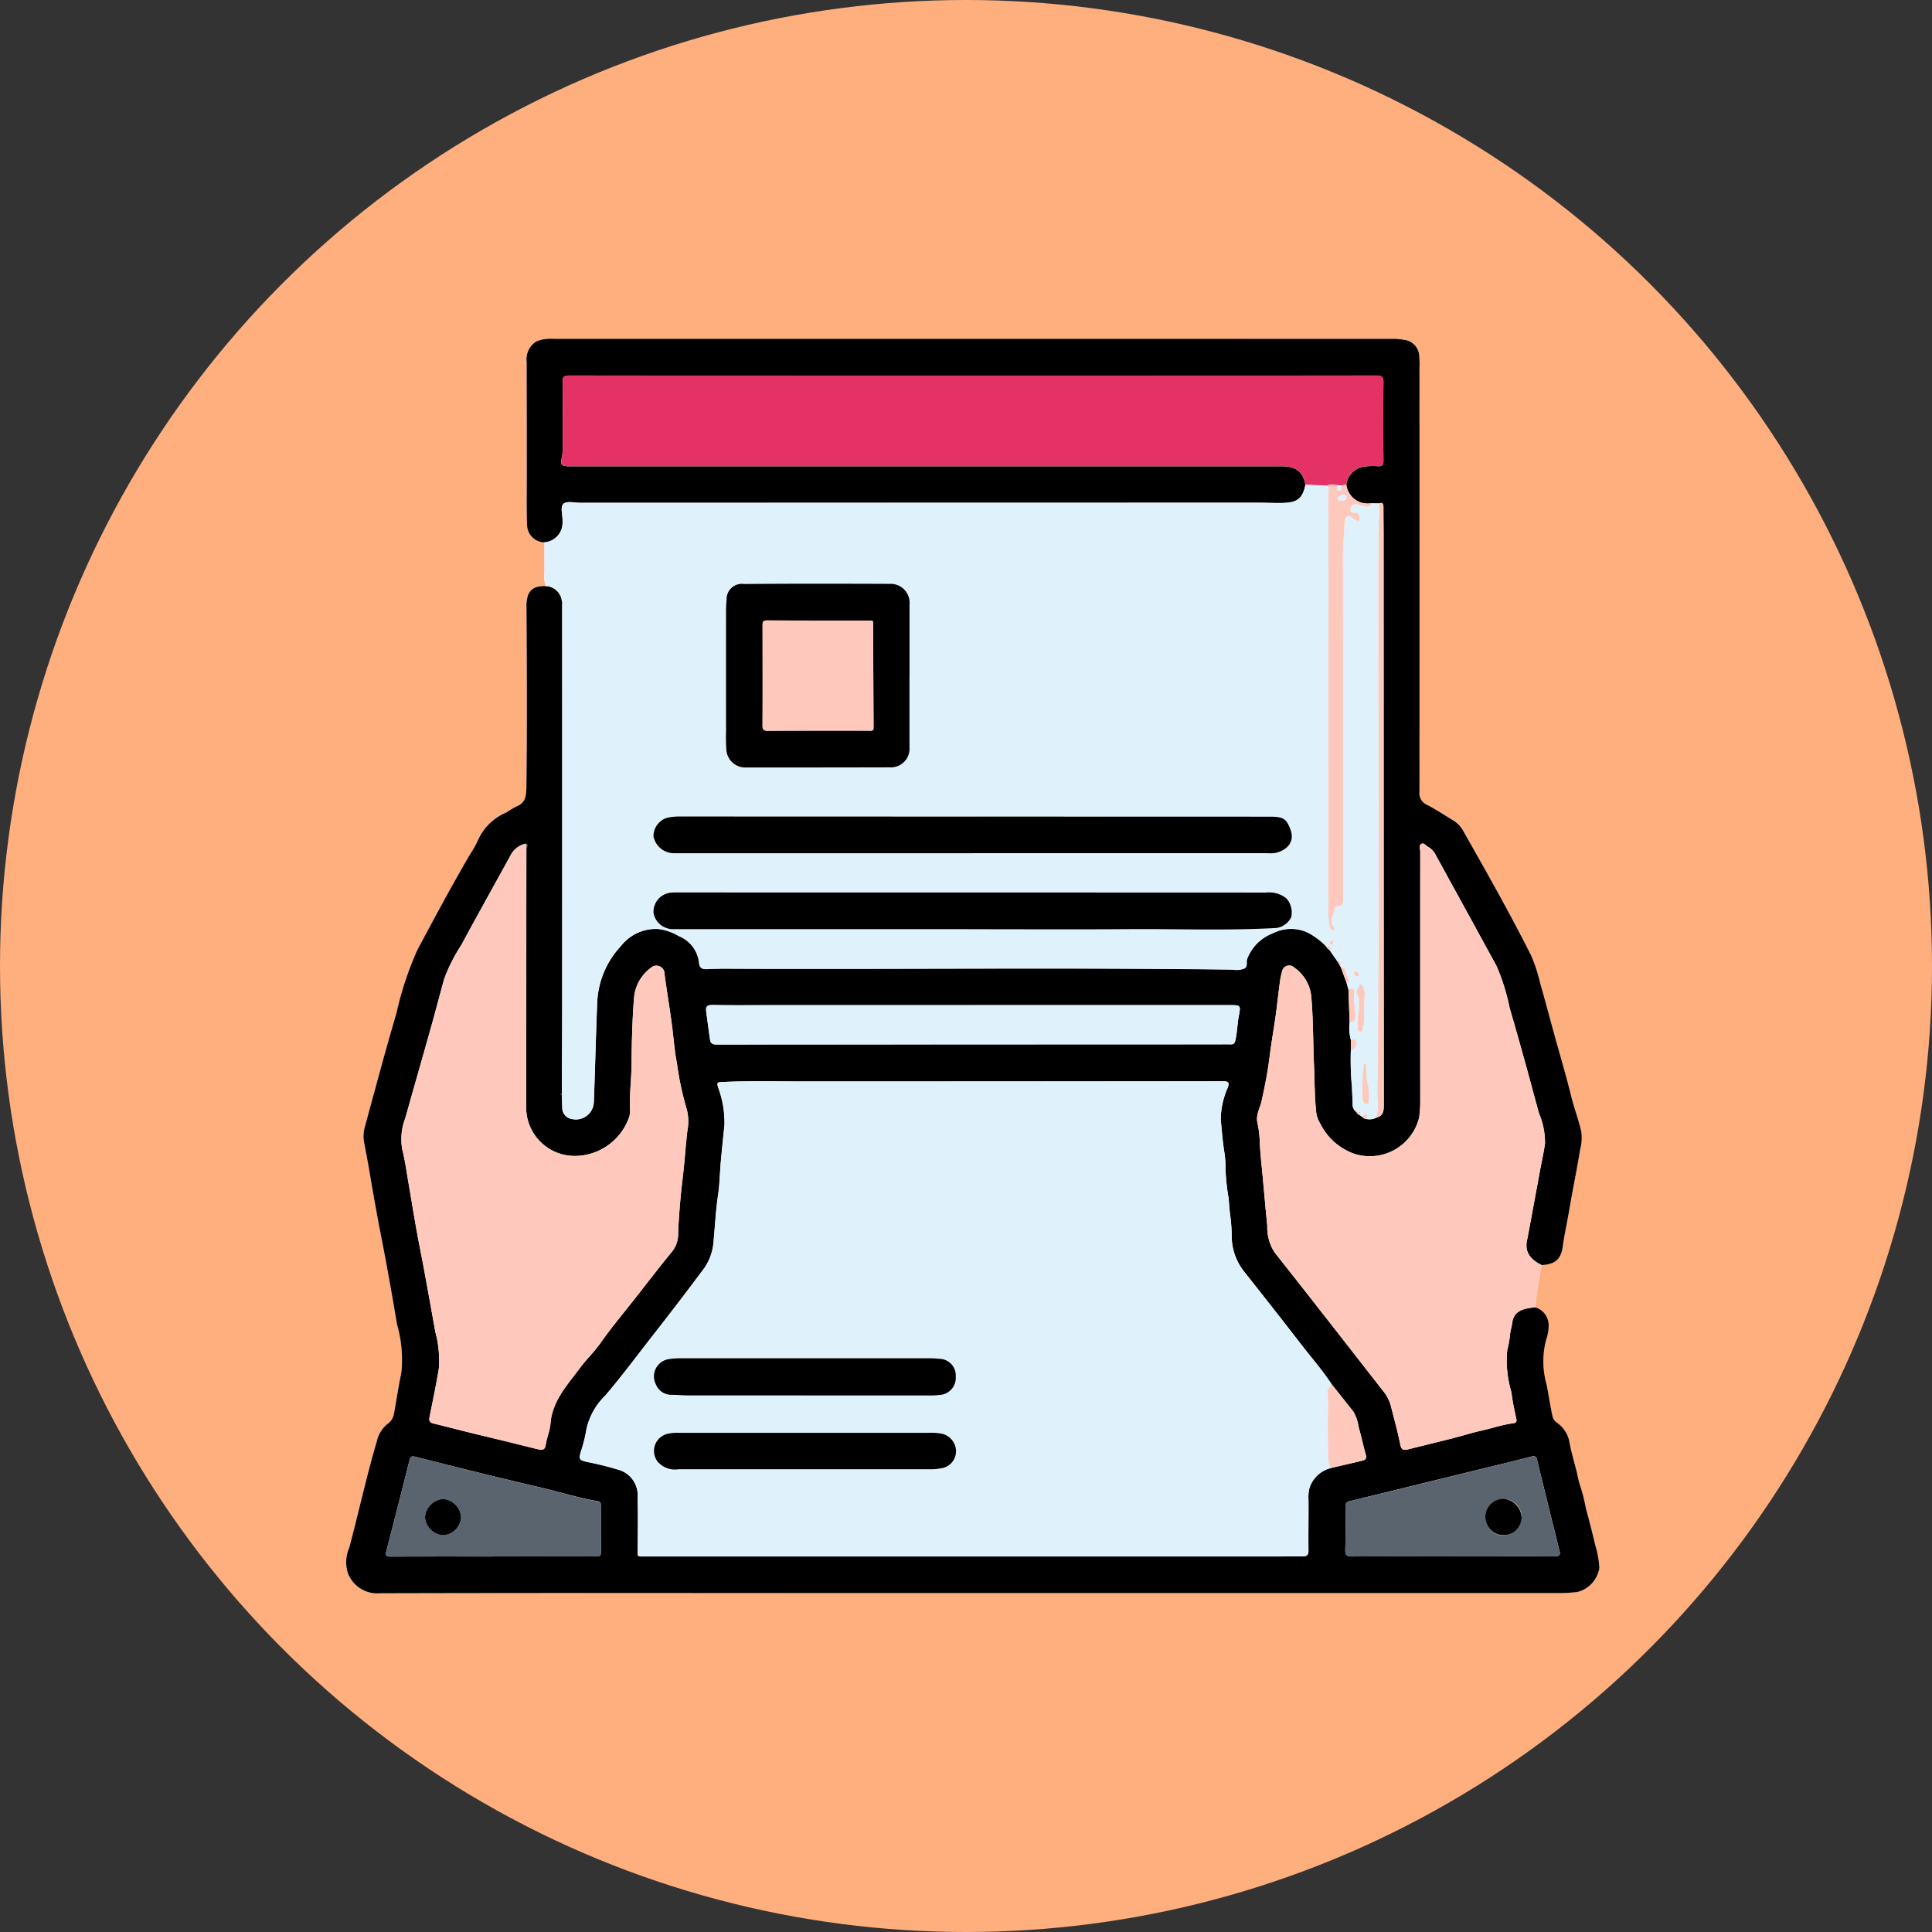 <svg xmlns="http://www.w3.org/2000/svg" xmlns:xlink="http://www.w3.org/1999/xlink" width="120" height="120" viewBox="0 0 120 120">
  <rect x="0" y="0" width="120" height="120" fill="#333333" stroke="none"/>
  <defs>
    <clipPath id="clip-path">
      <rect id="Rectangle_379979" data-name="Rectangle 379979" width="77.843" height="77.922" fill="none"/>
    </clipPath>
  </defs>
  <g id="Group_1076188" data-name="Group 1076188" transform="translate(-180 -24147.473)">
    <circle id="Ellipse_5981" data-name="Ellipse 5981" cx="60" cy="60" r="60" transform="translate(180 24147.473)" fill="#ffae7e"/>
    <g id="Group_1076201" data-name="Group 1076201" transform="translate(201.49 24168.512)">
      <g id="Group_1076200" data-name="Group 1076200" clip-path="url(#clip-path)">
        <path id="Path_827011" data-name="Path 827011" d="M12.328,12.645c0,.608,0,1.216,0,1.825a2.426,2.426,0,0,0,.074.891c-.475-.013-.915.072-1.1.574a2.037,2.037,0,0,0-.092.711c.023,3.738.042,7.476-.006,11.215-.007.558-.065.973-.637,1.193a7.075,7.075,0,0,0-.616.369A3.325,3.325,0,0,0,8.2,31.145a6.019,6.019,0,0,1-.462.827c-1.156,1.971-2.236,3.983-3.307,6a20.364,20.364,0,0,0-1.291,3.9c-.693,2.351-1.324,4.719-1.967,7.085a2.082,2.082,0,0,0-.047.947c.111.606.234,1.212.335,1.82q.239,1.425.5,2.847c.179.974.38,1.945.558,2.919.224,1.231.443,2.461.645,3.7a8.031,8.031,0,0,1,.284,2.986c-.176.852-.3,1.714-.462,2.57a.959.959,0,0,1-.4.655,1.932,1.932,0,0,0-.673,1.1C1.258,70.681.783,72.906.2,75.1A2.2,2.2,0,0,0,.14,76.728,1.947,1.947,0,0,0,2.1,77.921q12.986-.035,25.973-.014H75.156a10.236,10.236,0,0,0,1.32-.064,1.838,1.838,0,0,0,1.367-1.494,5.613,5.613,0,0,0-.245-1.386q-.275-1.164-.59-2.32a10.626,10.626,0,0,0-.3-1.23,6.939,6.939,0,0,1-.243-.922c-.148-.606-.328-1.206-.455-1.815a1.91,1.91,0,0,0-.795-1.345.643.643,0,0,1-.284-.425c-.141-.641-.234-1.292-.359-1.936a5.232,5.232,0,0,1-.027-2.811,2.7,2.7,0,0,0,.151-.947,1.171,1.171,0,0,0-.827-1.049,24.919,24.919,0,0,1,.394-2.634c.7-.037,1.177-.268,1.3-1.065.057-.362.11-.731.183-1.093.151-.75.274-1.505.411-2.258.167-.92.35-1.838.5-2.762a2.827,2.827,0,0,0,.068-1.139c-.176-.744-.45-1.459-.63-2.2-.321-1.314-.712-2.606-1.07-3.909-.283-1.029-.556-2.061-.85-3.088a9.849,9.849,0,0,0-.564-1.72c-1.328-2.642-2.786-5.215-4.246-7.786a1.707,1.707,0,0,0-.612-.612c-.533-.326-1.057-.671-1.609-.96a.77.77,0,0,1-.465-.8q.014-13.178,0-26.355a5.723,5.723,0,0,0-.016-.721,1.049,1.049,0,0,0-.8-.977A4.592,4.592,0,0,0,65.04,0Q38.97.009,12.9.006a2.068,2.068,0,0,0-.379.005,1.986,1.986,0,0,0-.711.164,1.313,1.313,0,0,0-.586,1.274q.009,3.556.008,7.112c0,1.013-.02,2.028.019,3.04a1.1,1.1,0,0,0,1.079,1.044" transform="translate(0 0)" fill="#f8f9fb"/>
        <path id="Path_827012" data-name="Path 827012" d="M73.87,60.162A1.17,1.17,0,0,1,74.7,61.21a2.7,2.7,0,0,1-.151.947,5.229,5.229,0,0,0,.026,2.811c.125.644.218,1.294.36,1.936a.644.644,0,0,0,.284.425,1.909,1.909,0,0,1,.795,1.345c.128.61.307,1.209.455,1.816a7.016,7.016,0,0,0,.243.923,10.681,10.681,0,0,1,.3,1.23q.315,1.155.59,2.32a5.632,5.632,0,0,1,.245,1.387,1.838,1.838,0,0,1-1.367,1.494,10.177,10.177,0,0,1-1.32.064q-23.543,0-47.086,0c-8.658,0-17.315-.01-25.973.014A1.948,1.948,0,0,1,.14,76.728,2.2,2.2,0,0,1,.2,75.1c.588-2.2,1.063-4.419,1.711-6.6a1.932,1.932,0,0,1,.673-1.1.959.959,0,0,0,.4-.655c.158-.856.285-1.718.462-2.571a8.033,8.033,0,0,0-.284-2.986c-.2-1.234-.422-2.465-.645-3.695-.177-.975-.379-1.945-.558-2.92q-.261-1.421-.5-2.846c-.1-.609-.225-1.214-.335-1.821a2.081,2.081,0,0,1,.047-.947c.643-2.365,1.274-4.734,1.967-7.084a20.367,20.367,0,0,1,1.291-3.9c1.071-2.016,2.152-4.029,3.307-6a6.018,6.018,0,0,0,.462-.826,3.322,3.322,0,0,1,1.755-1.721,6.952,6.952,0,0,1,.615-.369c.571-.22.63-.636.637-1.193.048-3.739.029-7.477.006-11.215a2.03,2.03,0,0,1,.092-.711c.188-.5.628-.586,1.1-.574a1.038,1.038,0,0,1,1.014.985.067.067,0,0,0,.015.1q0,12.386,0,24.773c0,1.887-.013,3.773-.02,5.66-.021,0-.058.005-.059.013-.009.05.027.044.059.039.008.266.013.531.026.8a.7.7,0,0,0,.622.736,1.114,1.114,0,0,0,1.335-1.042c.08-2.029.125-4.06.206-6.089a5.477,5.477,0,0,1,1.477-3.616,2.746,2.746,0,0,1,2.319-1.059,3.213,3.213,0,0,1,1.269.439,2.023,2.023,0,0,1,1.268,1.667c.016.282.168.406.487.387.619-.037,1.241-.027,1.862-.025,10.262.038,20.524-.078,30.786.055a1.3,1.3,0,0,0,.743-.074c.219-.133.1-.37.151-.554a2.743,2.743,0,0,1,1.594-1.622,2.475,2.475,0,0,1,2.121-.076,4.192,4.192,0,0,1,1.216.9.391.391,0,0,0,.192.2l.5.719.168.288.049.092.351.954.114.413q.036,1.006.072,2.013a3.068,3.068,0,0,0,.076,1.108q0,.321,0,.642a18.039,18.039,0,0,0,.075,2.329c.005.325.033.653.039.98a.584.584,0,0,0,.23.528.327.327,0,0,0,.226.205l.172.128a.28.28,0,0,0,.207.1.928.928,0,0,0,.638-.08c.407-.1.459-.4.459-.754Q64.45,29.96,64.448,12.3c0-.608-.012-1.216-.009-1.824,0-.2-.04-.332-.281-.249l-.5-.006a1.33,1.33,0,0,1-1.525-1.176,1.318,1.318,0,0,1,1.024-1.091A4.282,4.282,0,0,1,64.1,7.92c.268.01.34-.079.338-.343-.011-1.623-.015-3.245,0-4.868,0-.345-.107-.423-.433-.422q-25.064.009-50.128,0c-.334,0-.43.083-.426.422.019,1.394.008,2.789.005,4.184a1.981,1.981,0,0,1-.037.412c-.118.545-.064.618.491.618h44.2c.9,0,1.332.334,1.482,1.14-.17.856-.493,1.131-1.473,1.14-.507.005-1.013-.016-1.52-.016l-42.055.006c-.352,0-.811-.119-1.028.055s-.062.661-.067,1.01c0,.038,0,.076,0,.114a1.217,1.217,0,0,1-1.125,1.276A1.1,1.1,0,0,1,11.249,11.6c-.039-1.012-.018-2.026-.019-3.04q0-3.556-.008-7.112A1.312,1.312,0,0,1,11.809.176,1.981,1.981,0,0,1,12.52.011,2.1,2.1,0,0,1,12.9.006q26.071,0,52.142,0a4.564,4.564,0,0,1,.819.086,1.05,1.05,0,0,1,.8.977,5.844,5.844,0,0,1,.016.721q.006,13.178,0,26.355a.769.769,0,0,0,.465.8c.553.289,1.076.634,1.609.96a1.709,1.709,0,0,1,.612.612c1.46,2.571,2.918,5.144,4.246,7.786a9.845,9.845,0,0,1,.564,1.72c.295,1.026.567,2.059.85,3.088.357,1.3.748,2.595,1.07,3.908.18.738.454,1.452.63,2.2a2.826,2.826,0,0,1-.068,1.139c-.147.924-.33,1.842-.5,2.763-.136.752-.26,1.507-.411,2.257-.073.363-.126.731-.183,1.094-.125.8-.6,1.028-1.3,1.065-.744-.354-1.045-.858-.91-1.508.081-.388.149-.778.222-1.167q.3-1.621.6-3.241c.1-.543.224-1.083.3-1.63a4.614,4.614,0,0,0-.366-1.856c-.28-.995-.538-2-.816-2.991-.333-1.2-.665-2.391-1.017-3.582a12.753,12.753,0,0,0-.813-2.6Q69.59,35.522,67.7,32.1a1.18,1.18,0,0,0-.473-.529c-.142-.074-.266-.277-.423-.2-.192.089-.081.318-.081.48q-.009,7.816,0,15.633c0,.288-.034.574-.061.861a3.156,3.156,0,0,1-4.038,2.281,3.761,3.761,0,0,1-2.094-1.839,1.869,1.869,0,0,1-.266-.7c-.106-.988-.1-1.982-.142-2.973-.061-1.434-.042-2.874-.173-4.3a2.485,2.485,0,0,0-1.067-1.764.445.445,0,0,0-.743.264,4.339,4.339,0,0,0-.149.758c-.089.669-.159,1.34-.252,2.009-.115.823-.266,1.642-.365,2.467-.114.938-.294,1.862-.5,2.784-.1.457-.381.89-.26,1.38a6.723,6.723,0,0,1,.145,1.264c.034.662.109,1.322.17,1.979.1,1.044.185,2.089.293,3.132a2.894,2.894,0,0,0,.455,1.667c2.257,2.847,4.483,5.719,6.722,8.58a2.517,2.517,0,0,1,.494.931c.2.8.429,1.6.589,2.413.068.342.206.379.485.308.936-.236,1.875-.463,2.81-.7.594-.151,1.183-.341,1.777-.472.648-.143,1.279-.368,1.942-.448.1-.012.245-.049.2-.246-.118-.56-.249-1.121-.311-1.688a6.834,6.834,0,0,1-.259-2.611,5.484,5.484,0,0,0,.168-.924c.024-.258.11-.508.143-.77.079-.627.5-.894,1.43-.961m-62.694-28.8a1.369,1.369,0,0,0-.955.727c-1.02,1.86-2.057,3.71-3.063,5.578a10.384,10.384,0,0,0-1.053,2.076c-.272.977-.523,1.96-.8,2.936C4.771,44.586,4.22,46.493,3.684,48.4a3.658,3.658,0,0,0-.191,1.949c.174.686.267,1.393.389,2.092.165.95.316,1.9.486,2.851.159.881.341,1.757.5,2.638q.347,1.877.679,3.758a6.752,6.752,0,0,1,.219,2.278c-.165,1.011-.379,2.015-.58,3.021-.045.229.023.337.257.392.746.176,1.486.374,2.23.558.841.207,1.684.406,2.525.611.591.144,1.178.3,1.771.439.228.053.394.021.438-.292.061-.44.256-.865.291-1.305.113-1.433,1.054-2.413,1.841-3.476.39-.527.878-.983,1.253-1.519.725-1.034,1.541-2,2.316-2.988.708-.907,1.411-1.819,2.14-2.709a1.7,1.7,0,0,0,.38-1.083c.021-.738.081-1.476.146-2.212.063-.709.159-1.414.227-2.123s.12-1.391.2-2.086a3,3,0,0,0-.053-1.393,18.252,18.252,0,0,1-.589-2.77c-.167-.845-.218-1.712-.337-2.567-.138-1-.3-1.987-.437-2.982a.509.509,0,0,0-.863-.4A2.584,2.584,0,0,0,17.9,40.832c-.117,1.392-.152,2.794-.163,4.191-.007.96-.138,1.914-.094,2.875a1.308,1.308,0,0,1-.121.615,3.583,3.583,0,0,1-2.978,2.228,3.02,3.02,0,0,1-3.353-3.155q0-7.968.011-15.935c.046-.1.129-.211-.029-.294M61.19,64.9c-.534-.827-1.187-1.563-1.787-2.34q-1.785-2.309-3.6-4.595a3.553,3.553,0,0,1-.794-2.3,10.6,10.6,0,0,0-.106-1.314c-.037-.319-.058-.649-.084-.966a12.831,12.831,0,0,1-.191-1.744,6.818,6.818,0,0,0-.1-1.27c-.086-.626-.139-1.255-.2-1.882a5.014,5.014,0,0,1,.444-2c.085-.259.058-.372-.271-.372q-12.967.016-25.935.016c-1.746,0-3.493-.05-5.239.038-.252.013-.3.025-.224.312a6.224,6.224,0,0,1,.4,2.38q-.125,1.136-.228,2.273c-.062.686-.067,1.38-.17,2.059-.141.929-.183,1.865-.273,2.8a3.319,3.319,0,0,1-.569,1.712c-1.06,1.428-2.145,2.838-3.24,4.24-.966,1.236-1.9,2.5-2.922,3.692a4.172,4.172,0,0,0-1.177,2.123,8.662,8.662,0,0,1-.329,1.329c-.151.5-.124.559.368.673a19.508,19.508,0,0,1,1.921.475A1.647,1.647,0,0,1,18.111,72c.038,1.038.013,2.079.01,3.118,0,.59-.085.513.522.519h.114l39.093,0c.52,0,1.039-.013,1.559-.006.266,0,.379-.075.375-.369-.014-1.052.007-2.1,0-3.156a2.365,2.365,0,0,1,.066-.742,1.893,1.893,0,0,1,1.345-1.226c.656-.153,1.313-.3,1.966-.463.178-.044.244-.152.182-.365-.165-.565-.277-1.145-.444-1.709a2.6,2.6,0,0,0-.321-.952c-.459-.584-.922-1.164-1.384-1.746M38.953,41.391h-12.4c-1.267,0-2.536.014-3.8-.009-.338-.006-.419.116-.38.407.079.588.152,1.178.24,1.764.031.209.151.284.39.283q15.515-.015,31.03-.01c.3,0,.608-.007.912,0,.2.006.257-.071.3-.278.111-.5.116-1.016.214-1.519.123-.635.1-.639-.576-.639H38.953M68.722,75.631v-.007c2.117,0,4.234,0,6.351,0,.265,0,.372-.049.3-.338q-.7-2.812-1.389-5.629c-.059-.245-.139-.285-.385-.22-1,.265-2.01.5-3.016.748q-4.124,1.012-8.25,2.02c-.205.05-.254.15-.253.343.005.887.012,1.775-.011,2.662-.009.327.072.429.418.426,2.079-.018,4.157-.009,6.236-.009m-59.589,0v-.008h1.445q2.453,0,4.906-.009c.149,0,.35.07.348-.209-.005-.989-.005-1.978-.006-2.966,0-.128-.03-.2-.183-.23-1.174-.195-2.308-.557-3.463-.83C9.548,70.76,6.923,70.107,4.3,69.441c-.246-.063-.3.019-.358.232Q3.237,72.487,2.509,75.3c-.071.273-.015.347.273.345,2.117-.011,4.234-.006,6.351-.006" transform="translate(0 0)"/>
        <path id="Path_827013" data-name="Path 827013" d="M40.376,33.259A1.217,1.217,0,0,0,41.5,31.983c0-.038,0-.076,0-.114,0-.349-.164-.825.067-1.01s.676-.055,1.028-.055L84.651,30.8c.507,0,1.013.021,1.52.016.98-.009,1.3-.285,1.473-1.14l1.345.064c.144.135.082.31.082.468q0,13.156,0,26.312a2.547,2.547,0,0,0,.106.671c.022.079.064.193.177.157.146-.047.049-.154.011-.213-.273-.423.07-.79.1-1.184a.139.139,0,0,1,.1-.089c.5.034.409-.326.409-.618q0-10.684-.006-21.369c0-.533.073-1.057.09-1.587.007-.216.017-.519.15-.621.191-.146.375.147.574.223.011,0,.019.017.031.022.129.053.217,0,.194-.129-.028-.151-.041-.348-.271-.353-.194,0-.342-.068-.288-.29s.241-.28.449-.229a1.95,1.95,0,0,0,.587.136c.137-.008.267-.009.219-.207l.5.006a6.01,6.01,0,0,1-.014,1.195c-.056,11.9.093,23.8-.082,35.693a3.119,3.119,0,0,1-.061,1.254.929.929,0,0,1-.638.08c.075-.087.119-.187-.011-.247s-.177.039-.2.151l-.172-.127c.123-.287-.1-.2-.226-.206a.584.584,0,0,1-.23-.528c-.006-.327-.034-.656-.039-.98A18.084,18.084,0,0,1,90.46,64.8a.44.44,0,0,0,.334-.506c-.023-.178-.19-.171-.336-.136a3.067,3.067,0,0,1-.076-1.108c.26.035.353-.085.361-.34.016-.476-.139-.941-.078-1.416.041-.321-.092-.371-.355-.258q-.057-.207-.114-.413c.108.007.2-.049.139-.148a2.422,2.422,0,0,1-.209-.625.241.241,0,0,0-.281-.182l-.049-.092c.022-.141.108-.32-.168-.288l-.5-.719c.062-.028.1-.077.063-.14-.059-.106-.165-.061-.255-.064a4.192,4.192,0,0,0-1.216-.9,2.475,2.475,0,0,0-2.121.076,2.744,2.744,0,0,0-1.594,1.622c-.051.183.069.42-.15.554a1.3,1.3,0,0,1-.743.074c-10.262-.132-20.525-.017-30.786-.055-.621,0-1.243-.012-1.862.025-.319.019-.471-.1-.487-.387a2.023,2.023,0,0,0-1.268-1.667,3.207,3.207,0,0,0-1.269-.438,2.745,2.745,0,0,0-2.319,1.059,5.476,5.476,0,0,0-1.477,3.616c-.082,2.03-.126,4.06-.206,6.089A1.115,1.115,0,0,1,42.1,69.08a.7.7,0,0,1-.621-.736c-.013-.265-.018-.531-.026-.8l.019-.026-.018-.026c.007-1.887.019-3.773.02-5.66q.005-12.386,0-24.772a.063.063,0,0,0-.015-.1,1.038,1.038,0,0,0-1.014-.985,2.435,2.435,0,0,1-.074-.892c0-.608,0-1.216,0-1.825M67,52.568v0H85.257a2.481,2.481,0,0,0,.493-.01c.7-.145,1.27-.658.958-1.472-.253-.662-.423-.784-1.309-.785q-18.367-.016-36.733-.011a3.527,3.527,0,0,0-.669.08,1.194,1.194,0,0,0-.849,1.159,1.307,1.307,0,0,0,1.224,1.034H67m-.269,4.718v0c3.308,0,6.616.018,9.924-.005,3.061-.022,6.123.1,9.183-.072a1.215,1.215,0,0,0,.915-.672,1.323,1.323,0,0,0-.293-1.16,1.708,1.708,0,0,0-1.282-.368Q66.913,55,48.644,55.007a3.031,3.031,0,0,0-.342.008,1.2,1.2,0,0,0-1.155,1.247,1.228,1.228,0,0,0,1.262,1.024H66.735M63.047,41.563q0-2.225,0-4.45a1.172,1.172,0,0,0-1.221-1.272c-3.017-.012-6.035-.019-9.052.009a.95.95,0,0,0-1.09.978,6.786,6.786,0,0,0-.034.834q0,3.671,0,7.341a10.42,10.42,0,0,0,.026,1.215,1.185,1.185,0,0,0,1.082,1.028q4.526,0,9.052-.008a1.162,1.162,0,0,0,1.233-1.262q0-2.206,0-4.412M90.892,63.091c0,.1,0,.2,0,.3,0,.118.014.247.158.262.185.019.127-.144.151-.242a2.661,2.661,0,0,0,.068-.293c.07-.582-.041-1.17.065-1.755a1.294,1.294,0,0,0-.144-.54c-.035-.11-.15-.149-.189-.046-.071.187-.269.361-.121.6a1,1,0,0,1,.09.476c.038.419-.084.825-.079,1.241m.471,2.529c-.112.049-.093.137-.106.2A12.516,12.516,0,0,0,91.2,67.9a.272.272,0,0,0,.17.234c.1.051.189.027.192-.09a3.072,3.072,0,0,0-.021-1,3.977,3.977,0,0,1-.122-1.115c0-.1.03-.2-.06-.3m-.513-5.394c.053,0,.1-.011.1-.076a.24.24,0,0,0-.164-.232c-.081-.037-.113.026-.119.095-.012.128.078.175.18.213m-1.626-1.98a.132.132,0,0,0,.127-.113c.018-.066,0-.133-.081-.127a.13.13,0,0,0-.112.129c-.006.052,0,.1.066.111m.649.088c-.021-.009-.046-.029-.061-.023s-.019.038-.028.059c.021.009.046.029.061.024s.02-.038.028-.059" transform="translate(-28.048 -20.614)" fill="#dff2fc"/>
        <path id="Path_827014" data-name="Path 827014" d="M202.642,131.516c-.933.067-1.351.334-1.43.961-.033.262-.119.512-.143.77a5.477,5.477,0,0,1-.168.924,6.84,6.84,0,0,0,.259,2.611c.062.568.193,1.128.311,1.688.041.2-.106.234-.2.246-.663.08-1.294.306-1.942.448-.594.131-1.183.32-1.777.471-.936.238-1.874.465-2.81.7-.279.071-.417.034-.485-.308-.161-.812-.386-1.61-.589-2.413a2.521,2.521,0,0,0-.494-.931c-2.239-2.862-4.465-5.733-6.722-8.58a2.894,2.894,0,0,1-.455-1.667c-.108-1.043-.195-2.088-.293-3.132-.062-.657-.136-1.317-.17-1.979a6.676,6.676,0,0,0-.145-1.264c-.121-.49.159-.923.26-1.38.2-.922.384-1.846.5-2.784.1-.825.25-1.643.365-2.467.093-.668.162-1.34.252-2.009a4.335,4.335,0,0,1,.149-.758.445.445,0,0,1,.743-.264,2.483,2.483,0,0,1,1.067,1.764c.131,1.431.113,2.87.173,4.305.042.991.036,1.985.142,2.973a1.87,1.87,0,0,0,.266.7,3.76,3.76,0,0,0,2.094,1.839,3.156,3.156,0,0,0,4.038-2.281c.026-.287.06-.574.06-.861q0-7.816,0-15.633c0-.161-.111-.391.081-.48.158-.074.281.13.423.2a1.181,1.181,0,0,1,.473.529q1.88,3.425,3.757,6.851a12.749,12.749,0,0,1,.813,2.6c.351,1.19.684,2.386,1.017,3.582.277,1,.536,2,.816,2.991a4.611,4.611,0,0,1,.366,1.856c-.072.547-.2,1.087-.3,1.63q-.3,1.621-.6,3.241c-.072.389-.141.779-.222,1.167-.135.65.165,1.154.91,1.508a24.98,24.98,0,0,0-.394,2.634" transform="translate(-128.772 -71.354)" fill="#ffc8bc"/>
        <path id="Path_827015" data-name="Path 827015" d="M94.246,175.108a1.893,1.893,0,0,0-1.345,1.226,2.346,2.346,0,0,0-.066.742c.01,1.052-.011,2.1,0,3.156,0,.294-.11.373-.375.369-.52-.008-1.039.005-1.559.005l-39.093,0H51.7c-.607-.006-.524.071-.522-.519,0-1.039.028-2.079-.01-3.118a1.646,1.646,0,0,0-1.215-1.759,19.5,19.5,0,0,0-1.921-.475c-.492-.114-.519-.178-.368-.673a8.626,8.626,0,0,0,.329-1.329,4.171,4.171,0,0,1,1.177-2.123c1.021-1.194,1.955-2.456,2.921-3.692,1.1-1.4,2.181-2.812,3.24-4.24a3.316,3.316,0,0,0,.569-1.712c.089-.932.132-1.868.273-2.8.1-.679.108-1.373.17-2.059q.1-1.138.228-2.273a6.236,6.236,0,0,0-.4-2.38c-.08-.287-.029-.3.224-.312,1.746-.088,3.493-.036,5.239-.038Q74.6,151.1,87.564,151.1c.329,0,.355.113.271.372a5.014,5.014,0,0,0-.444,2c.058.626.111,1.256.2,1.882a6.792,6.792,0,0,1,.1,1.27,12.879,12.879,0,0,0,.191,1.744c.026.317.047.647.085.966a10.66,10.66,0,0,1,.106,1.314,3.554,3.554,0,0,0,.793,2.3q1.811,2.288,3.6,4.595c.6.776,1.253,1.513,1.786,2.339.035.206-.239.276-.222.45.079.78.008,1.559.016,2.336.006.628.016,1.262.032,1.893a.875.875,0,0,0,.174.557m-32.808-4.5v0q3.878,0,7.755,0a4.6,4.6,0,0,0,.721-.031,1.06,1.06,0,0,0,1.018-1.141,1.036,1.036,0,0,0-1.011-1.105,6.483,6.483,0,0,0-.759-.033q-7.66,0-15.32,0a4.183,4.183,0,0,0-.718.051,1.083,1.083,0,0,0-.807,1.592,1.019,1.019,0,0,0,.951.626c.342,0,.683.037,1.025.037q3.573.005,7.147,0m.16,2.32H53.689a2.577,2.577,0,0,0-.642.059,1.091,1.091,0,0,0-.635,1.733,1.416,1.416,0,0,0,1.286.474H69.327a3.5,3.5,0,0,0,.7-.062,1.074,1.074,0,0,0,.918-1.048,1.134,1.134,0,0,0-.837-1.088,3.58,3.58,0,0,0-.869-.066H61.6" transform="translate(-33.055 -104.971)" fill="#dff2fc"/>
        <path id="Path_827016" data-name="Path 827016" d="M18.995,103.019q-.005,7.968-.011,15.935a3.02,3.02,0,0,0,3.353,3.155,3.583,3.583,0,0,0,2.978-2.228,1.308,1.308,0,0,0,.121-.615c-.043-.961.087-1.915.094-2.875.011-1.4.046-2.8.163-4.192a2.583,2.583,0,0,1,1.022-1.744.509.509,0,0,1,.863.4c.137,1,.3,1.987.437,2.982.118.855.169,1.722.337,2.567a18.178,18.178,0,0,0,.589,2.77,3.011,3.011,0,0,1,.053,1.393c-.082.695-.136,1.391-.2,2.086s-.164,1.414-.227,2.123c-.065.736-.126,1.474-.146,2.212a1.7,1.7,0,0,1-.38,1.083c-.729.891-1.432,1.8-2.14,2.71-.775.993-1.591,1.955-2.316,2.988-.376.536-.864.992-1.253,1.519-.786,1.063-1.728,2.044-1.841,3.477-.035.44-.229.865-.291,1.3-.044.314-.21.346-.438.293-.592-.137-1.18-.295-1.771-.439-.841-.206-1.684-.4-2.525-.611-.744-.183-1.485-.382-2.23-.558-.234-.055-.3-.164-.257-.392.2-1.006.414-2.01.579-3.021a6.741,6.741,0,0,0-.218-2.278q-.335-1.88-.679-3.758c-.162-.88-.345-1.757-.5-2.638-.171-.948-.321-1.9-.486-2.851-.121-.7-.215-1.406-.389-2.092a3.662,3.662,0,0,1,.191-1.949c.536-1.911,1.087-3.818,1.624-5.729.274-.976.525-1.959.8-2.936a10.393,10.393,0,0,1,1.053-2.076c1.006-1.867,2.043-3.717,3.063-5.577a1.369,1.369,0,0,1,.956-.727l.029.293" transform="translate(-7.789 -71.367)" fill="#ffc8bc"/>
        <path id="Path_827017" data-name="Path 827017" d="M91.384,14.316l-1.345-.064c-.149-.806-.582-1.14-1.482-1.14h-44.2c-.555,0-.608-.073-.491-.619a1.977,1.977,0,0,0,.036-.412c0-1.394.014-2.789-.005-4.183,0-.339.092-.422.426-.422q25.064.014,50.128,0c.326,0,.437.078.433.423-.019,1.623-.015,3.245,0,4.868,0,.264-.07.353-.339.343a4.284,4.284,0,0,0-.947.035,1.317,1.317,0,0,0-1.024,1.091l-.279.073-.31-.024a.932.932,0,0,0-.6.026" transform="translate(-30.443 -5.194)" fill="#e53266"/>
        <path id="Path_827018" data-name="Path 827018" d="M89.848,135.568h15.934c.677,0,.7,0,.576.639-.1.5-.1,1.017-.214,1.52-.046.208-.1.285-.3.278-.3-.009-.608,0-.912,0q-15.515,0-31.03.011c-.239,0-.359-.074-.39-.283-.088-.587-.161-1.176-.24-1.764-.039-.291.042-.413.38-.407,1.267.023,2.535.009,3.8.009h12.4" transform="translate(-50.895 -94.176)" fill="#dff2fc"/>
        <path id="Path_827019" data-name="Path 827019" d="M209.973,233.6c-2.079,0-4.158-.009-6.236.009-.346,0-.427-.1-.418-.426.023-.887.016-1.774.011-2.662,0-.194.048-.293.253-.343q4.127-1,8.25-2.02c1.006-.247,2.015-.483,3.016-.748.246-.065.326-.025.385.22q.682,2.818,1.389,5.629c.073.29-.034.339-.3.339-2.117-.009-4.233,0-6.35,0Zm4.3-2.426a1.128,1.128,0,1,0-1.086,1.123,1.224,1.224,0,0,0,1.086-1.123" transform="translate(-141.251 -157.97)" fill="#59646f"/>
        <path id="Path_827020" data-name="Path 827020" d="M14.779,233.621c-2.117,0-4.234-.005-6.351.006-.288,0-.344-.073-.273-.345q.73-2.808,1.436-5.623c.054-.213.112-.294.358-.232,2.621.666,5.245,1.32,7.877,1.942,1.155.273,2.289.635,3.463.83.153.025.183.1.183.23,0,.989,0,1.978.006,2.966,0,.279-.2.209-.348.209q-2.453.008-4.906.009H14.779v.008m-1.988-2.435a1.2,1.2,0,0,0-1.121-1.133,1.216,1.216,0,0,0-1.115,1.14A1.2,1.2,0,0,0,11.66,232.3a1.171,1.171,0,0,0,1.131-1.115" transform="translate(-5.646 -157.986)" fill="#59646f"/>
        <path id="Path_827021" data-name="Path 827021" d="M199.63,29.712a.929.929,0,0,1,.6-.026c.038.116-.073.317.146.33s.139-.187.164-.306l.279-.073a1.33,1.33,0,0,0,1.525,1.176c.048.2-.082.2-.219.207a1.941,1.941,0,0,1-.587-.136c-.208-.051-.394,0-.449.229s.095.286.288.29c.23,0,.243.2.271.352.024.125-.065.182-.194.129-.011,0-.02-.018-.031-.022-.2-.076-.382-.37-.574-.223-.133.1-.143.406-.15.621-.018.53-.091,1.054-.09,1.587q.015,10.684.006,21.369c0,.292.095.652-.409.618a.14.14,0,0,0-.1.089c-.033.394-.376.76-.1,1.184.038.059.135.166-.011.213-.113.036-.155-.078-.177-.157a2.546,2.546,0,0,1-.106-.671q.006-13.156,0-26.311c0-.157.063-.333-.081-.468m.874.927c.146,0,.305.01.327-.177.016-.139-.088-.209-.216-.194a.385.385,0,0,0-.325.268c-.035.149.139.078.215.1" transform="translate(-138.689 -20.59)" fill="#ffc8bc"/>
        <path id="Path_827022" data-name="Path 827022" d="M209.65,71.593a3.119,3.119,0,0,0,.06-1.254c.175-11.9.026-23.8.082-35.694a6.074,6.074,0,0,0,.015-1.195c.241-.083.282.046.281.249,0,.608.009,1.217.009,1.825q.005,17.657.011,35.315c0,.357-.052.657-.459.754" transform="translate(-145.65 -23.222)" fill="#ffc8bc"/>
        <path id="Path_827023" data-name="Path 827023" d="M199.939,217.839a.875.875,0,0,1-.174-.557c-.015-.631-.025-1.265-.032-1.892-.008-.777.063-1.556-.016-2.336-.018-.174.257-.244.222-.45.462.582.925,1.162,1.384,1.746a2.6,2.6,0,0,1,.321.952c.166.564.279,1.144.444,1.709.062.213,0,.321-.182.365-.653.162-1.311.31-1.966.463" transform="translate(-138.749 -147.702)" fill="#ffc8bc"/>
        <path id="Path_827024" data-name="Path 827024" d="M203.957,132.289c.263-.114.4-.063.355.257-.061.475.094.941.078,1.416-.008.255-.1.375-.361.339q-.036-1.006-.072-2.013" transform="translate(-141.695 -91.867)" fill="#ffc8bc"/>
        <path id="Path_827025" data-name="Path 827025" d="M204.442,142.593c.146-.035.313-.042.336.136a.439.439,0,0,1-.334.506q0-.321,0-.642" transform="translate(-142.032 -99.05)" fill="#ffc8bc"/>
        <path id="Path_827026" data-name="Path 827026" d="M202.432,127.934a.241.241,0,0,1,.281.182,2.415,2.415,0,0,0,.209.625c.057.1-.031.154-.139.148l-.351-.954" transform="translate(-140.636 -88.879)" fill="#ffc8bc"/>
        <path id="Path_827027" data-name="Path 827027" d="M206.883,158.017c.019-.112.067-.211.2-.151s.085.161.011.247a.281.281,0,0,1-.207-.1" transform="translate(-143.728 -109.662)" fill="#ffc8bc"/>
        <path id="Path_827028" data-name="Path 827028" d="M205.578,157.3c.128.011.35-.081.226.206a.325.325,0,0,1-.226-.206" transform="translate(-142.821 -109.275)" fill="#ffc8bc"/>
        <path id="Path_827029" data-name="Path 827029" d="M199.461,123.651c.09,0,.2-.042.255.064.035.063,0,.111-.062.14a.391.391,0,0,1-.192-.2" transform="translate(-138.572 -85.9)" fill="#ffc8bc"/>
        <path id="Path_827030" data-name="Path 827030" d="M201.722,126.681c.276-.032.19.147.168.288l-.168-.288" transform="translate(-140.142 -88.006)" fill="#ffc8bc"/>
        <path id="Path_827031" data-name="Path 827031" d="M36.64,103.019l-.029-.293c.158.083.075.19.029.293" transform="translate(-25.435 -71.367)" fill="#59646f"/>
        <path id="Path_827032" data-name="Path 827032" d="M43.786,153.575l.018.026-.019.026c-.032,0-.067.011-.059-.039,0-.007.038-.009.059-.013" transform="translate(-30.378 -106.693)" fill="#59646f"/>
        <path id="Path_827033" data-name="Path 827033" d="M43.915,53.546a.063.063,0,0,1,.015.1.067.067,0,0,1-.015-.1" transform="translate(-30.496 -37.2)" fill="#59646f"/>
        <path id="Path_827034" data-name="Path 827034" d="M82.41,99.5q-9.317,0-18.633,0a1.307,1.307,0,0,1-1.224-1.035A1.193,1.193,0,0,1,63.4,97.3a3.526,3.526,0,0,1,.669-.08q18.367.007,36.733.011c.886,0,1.055.123,1.309.785.312.814-.254,1.327-.958,1.472a2.481,2.481,0,0,1-.493.01H82.41Z" transform="translate(-43.453 -67.545)"/>
        <path id="Path_827035" data-name="Path 827035" d="M82.148,114.941H63.822a1.228,1.228,0,0,1-1.262-1.024,1.2,1.2,0,0,1,1.154-1.247,3.034,3.034,0,0,1,.342-.008q18.269,0,36.539.007a1.709,1.709,0,0,1,1.282.368,1.323,1.323,0,0,1,.293,1.16,1.215,1.215,0,0,1-.915.672c-3.06.172-6.122.05-9.183.072-3.308.023-6.616.005-9.924.005Z" transform="translate(-43.461 -78.269)"/>
        <path id="Path_827036" data-name="Path 827036" d="M88.708,55.578q0,2.206,0,4.412a1.162,1.162,0,0,1-1.233,1.262q-4.526.011-9.052.008a1.185,1.185,0,0,1-1.083-1.028,10.491,10.491,0,0,1-.025-1.215q-.006-3.67,0-7.341a6.847,6.847,0,0,1,.034-.834.95.95,0,0,1,1.09-.978c3.017-.027,6.035-.02,9.052-.009a1.172,1.172,0,0,1,1.22,1.272q0,2.225,0,4.45M86.467,58.89l.025-.007-.016-.042,0-.183.017-.021-.016-.021q-.014-3.2-.028-6.407l.021-.017-.038-.021a.95.95,0,0,0-.183-.036c-2.127,0-4.254.005-6.38-.009-.3,0-.281.147-.281.348,0,2.051.008,4.1,0,6.153,0,.278.058.357.348.355,2.064-.014,4.127-.007,6.191-.009.12,0,.257.048.35-.082" transform="translate(-53.709 -34.629)"/>
        <path id="Path_827037" data-name="Path 827037" d="M205.714,133.748c-.005-.415.116-.822.079-1.241a1,1,0,0,0-.09-.476c-.149-.235.049-.409.121-.6.039-.1.154-.063.189.047a1.288,1.288,0,0,1,.144.54c-.106.586,0,1.173-.065,1.755a2.608,2.608,0,0,1-.068.293c-.024.1.034.261-.151.242-.143-.015-.156-.143-.158-.261,0-.1,0-.2,0-.3" transform="translate(-142.871 -91.271)" fill="#ffc8bc"/>
        <path id="Path_827038" data-name="Path 827038" d="M207,147.432c.09.1.056.208.06.3a3.967,3.967,0,0,0,.122,1.115,3.072,3.072,0,0,1,.021,1c0,.117-.095.141-.192.09a.272.272,0,0,1-.17-.234,12.513,12.513,0,0,1,.053-2.071c.013-.067-.006-.156.106-.2" transform="translate(-143.69 -102.425)" fill="#ffc8bc"/>
        <path id="Path_827039" data-name="Path 827039" d="M205.315,129.037c-.1-.038-.192-.085-.18-.213.006-.068.038-.132.119-.095a.24.24,0,0,1,.164.232c0,.065-.051.078-.1.076" transform="translate(-142.512 -89.424)" fill="#ffc8bc"/>
        <path id="Path_827040" data-name="Path 827040" d="M200.247,122.73c-.065-.012-.072-.059-.066-.111a.13.13,0,0,1,.112-.129c.084-.006.1.061.081.127a.131.131,0,0,1-.127.113" transform="translate(-139.071 -85.098)" fill="#ffc8bc"/>
        <path id="Path_827041" data-name="Path 827041" d="M202.325,123.511c-.009.021-.013.053-.028.059s-.04-.014-.061-.023c.009-.02.013-.053.028-.059s.04.014.061.023" transform="translate(-140.499 -85.79)" fill="#ffc8bc"/>
        <path id="Path_827042" data-name="Path 827042" d="M71.915,209.74q-3.573,0-7.147,0c-.342,0-.683-.038-1.025-.037a1.019,1.019,0,0,1-.951-.626,1.084,1.084,0,0,1,.807-1.592,4.244,4.244,0,0,1,.718-.051q7.66,0,15.32,0a6.613,6.613,0,0,1,.759.033,1.036,1.036,0,0,1,1.011,1.105,1.06,1.06,0,0,1-1.018,1.141,4.638,4.638,0,0,1-.72.031q-3.878,0-7.755,0Z" transform="translate(-43.533 -144.108)"/>
        <path id="Path_827043" data-name="Path 827043" d="M72.079,222.6h7.643a3.58,3.58,0,0,1,.869.066,1.134,1.134,0,0,1,.837,1.088,1.074,1.074,0,0,1-.918,1.048,3.454,3.454,0,0,1-.7.062H64.179a1.417,1.417,0,0,1-1.286-.473,1.092,1.092,0,0,1,.635-1.733,2.607,2.607,0,0,1,.642-.059h7.909" transform="translate(-43.536 -154.644)"/>
        <path id="Path_827044" data-name="Path 827044" d="M201.918,29.822c-.025.12.065.32-.164.306s-.107-.214-.146-.33l.31.024" transform="translate(-140.063 -20.702)" fill="#dff2fc"/>
        <path id="Path_827045" data-name="Path 827045" d="M234.069,237.188a1.128,1.128,0,1,1-1.149-1.149,1.224,1.224,0,0,1,1.149,1.149" transform="translate(-161.048 -163.983)"/>
        <path id="Path_827046" data-name="Path 827046" d="M18.316,237.209a1.171,1.171,0,0,1-1.131,1.115,1.2,1.2,0,0,1-1.105-1.108,1.216,1.216,0,0,1,1.115-1.14,1.2,1.2,0,0,1,1.121,1.133" transform="translate(-11.171 -164.009)"/>
        <path id="Path_827047" data-name="Path 827047" d="M201.994,32.067c-.075-.026-.249.045-.215-.1a.385.385,0,0,1,.325-.268c.128-.015.232.056.216.194-.022.188-.181.174-.327.177" transform="translate(-140.179 -22.018)" fill="#dff2fc"/>
        <path id="Path_827048" data-name="Path 827048" d="M91.61,57.4l.028,6.407-.029,0,.028.038c0,.061,0,.122,0,.183l-.027.006.018.043c-.092.13-.229.082-.35.082-2.064,0-4.127-.005-6.191.009-.29,0-.35-.076-.348-.355.013-2.051.008-4.1.005-6.153,0-.2-.02-.35.281-.348,2.127.014,4.254.007,6.381.009a.962.962,0,0,1,.183.036l-.012.029Z" transform="translate(-58.873 -39.817)" fill="#ffc8bc"/>
        <path id="Path_827049" data-name="Path 827049" d="M107.269,79.36l-.018-.044.027-.006.016.043-.025.007" transform="translate(-74.511 -55.099)" fill="#59646f"/>
        <path id="Path_827050" data-name="Path 827050" d="M107.265,78.615l-.028-.038.028,0,.017.021Z" transform="translate(-74.501 -54.587)" fill="#59646f"/>
        <path id="Path_827051" data-name="Path 827051" d="M107.171,57.5l-.029-.009.012-.029.038.021-.021.017" transform="translate(-74.435 -39.918)" fill="#59646f"/>
      </g>
    </g>
  </g>
</svg>
